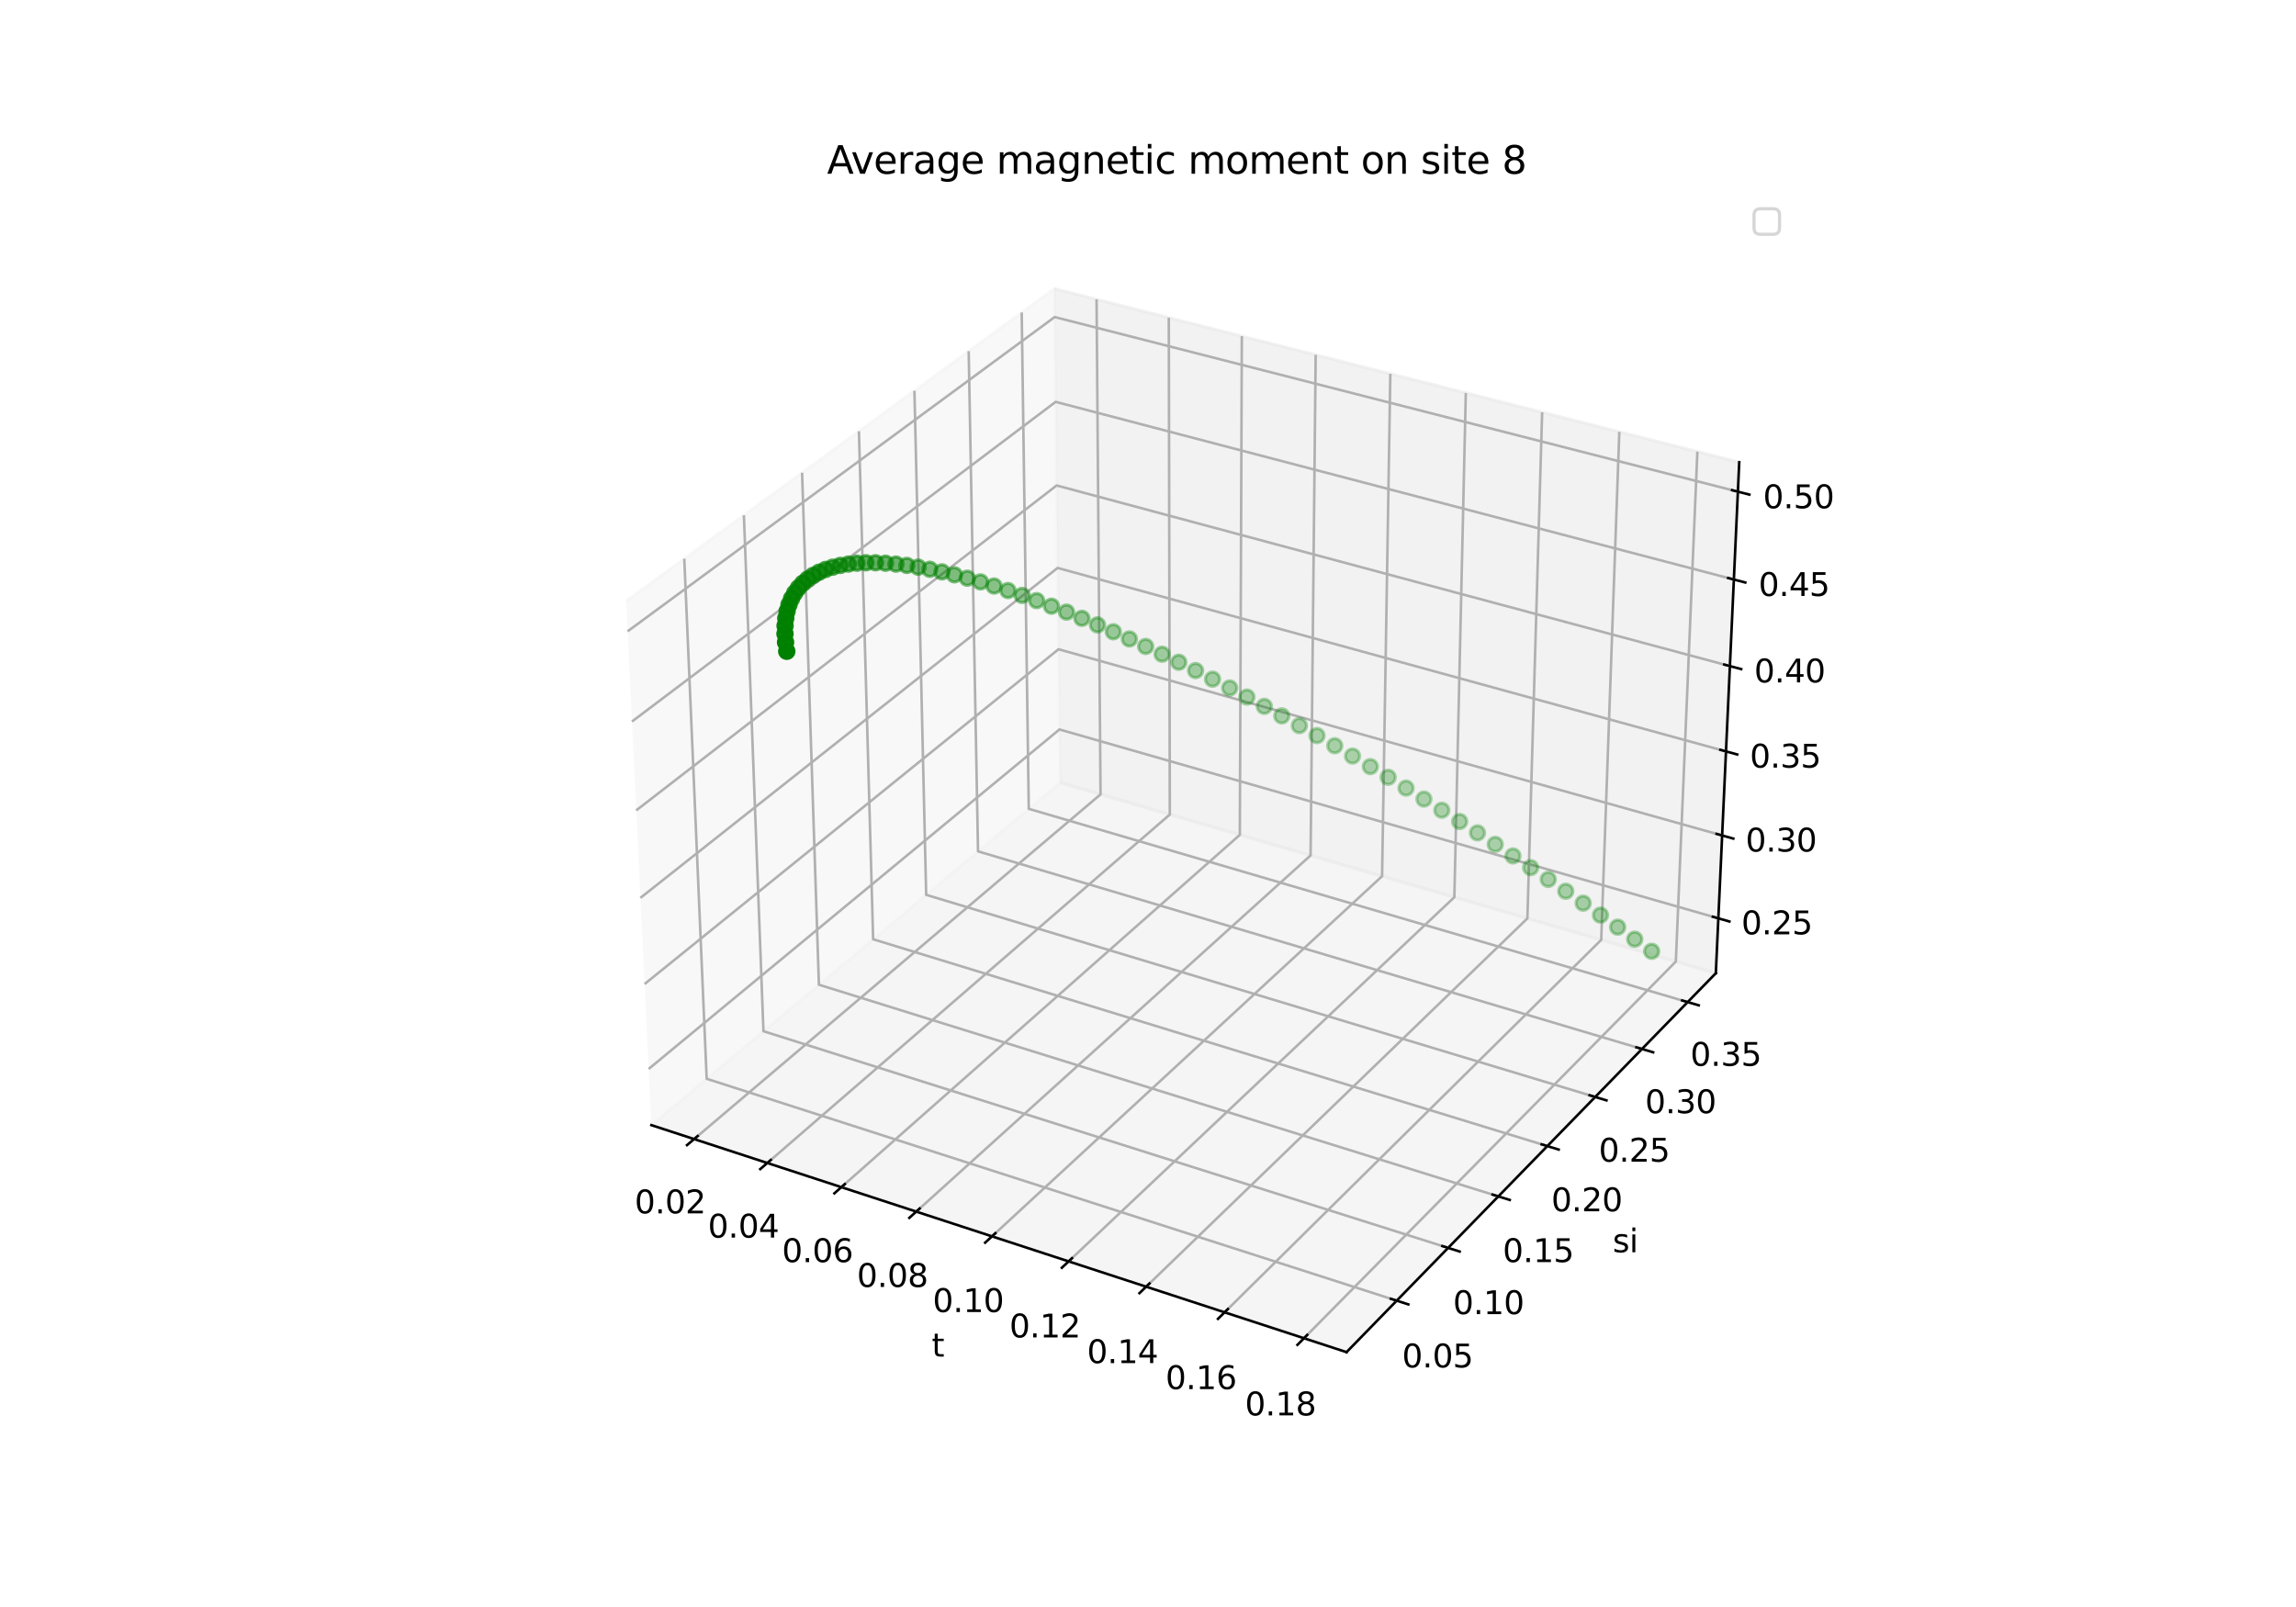 <?xml version="1.0" encoding="utf-8" standalone="no"?>
<!DOCTYPE svg PUBLIC "-//W3C//DTD SVG 1.1//EN"
  "http://www.w3.org/Graphics/SVG/1.1/DTD/svg11.dtd">
<svg xmlns:xlink="http://www.w3.org/1999/xlink" width="720pt" height="504pt" viewBox="0 0 720 504" xmlns="http://www.w3.org/2000/svg" version="1.1">
 <defs>
  <style type="text/css">*{stroke-linejoin: round; stroke-linecap: butt}</style>
 </defs>
 <g id="figure_1">
  <g id="patch_1">
   <path d="M 0 504 
L 720 504 
L 720 0 
L 0 0 
z
" style="fill: #ffffff"/>
  </g>
  <g id="patch_2">
   <path d="M 174.96 448.56 
L 563.04 448.56 
L 563.04 60.48 
L 174.96 60.48 
z
" style="fill: #ffffff"/>
  </g>
  <g id="pane3d_1">
   <g id="patch_3">
    <path d="M 204.263 352.872 
L 332.419 245.448 
L 330.638 90.525 
L 196.348 188.523 
" style="fill: #f2f2f2; opacity: 0.5; stroke: #f2f2f2; stroke-linejoin: miter"/>
   </g>
  </g>
  <g id="pane3d_2">
   <g id="patch_4">
    <path d="M 332.419 245.448 
L 538.065 305.222 
L 545.404 144.961 
L 330.638 90.525 
" style="fill: #e6e6e6; opacity: 0.5; stroke: #e6e6e6; stroke-linejoin: miter"/>
   </g>
  </g>
  <g id="pane3d_3">
   <g id="patch_5">
    <path d="M 204.263 352.872 
L 422.257 424.069 
L 538.065 305.222 
L 332.419 245.448 
" style="fill: #ececec; opacity: 0.5; stroke: #ececec; stroke-linejoin: miter"/>
   </g>
  </g>
  <g id="axis3d_1">
   <g id="line2d_1">
    <path d="M 204.263 352.872 
L 422.257 424.069 
" style="fill: none; stroke: #000000; stroke-width: 0.8; stroke-linecap: square"/>
   </g>
   <g id="text_1">
    <!-- t -->
    <g transform="translate(292.177 425.472) scale(0.1 -0.1)">
     <defs>
      <path id="DejaVuSans-74" d="M 1172 4494 
L 1172 3500 
L 2356 3500 
L 2356 3053 
L 1172 3053 
L 1172 1153 
Q 1172 725 1289 603 
Q 1406 481 1766 481 
L 2356 481 
L 2356 0 
L 1766 0 
Q 1100 0 847 248 
Q 594 497 594 1153 
L 594 3053 
L 172 3053 
L 172 3500 
L 594 3500 
L 594 4494 
L 1172 4494 
z
" transform="scale(0.016)"/>
     </defs>
     <use xlink:href="#DejaVuSans-74"/>
    </g>
   </g>
   <g id="Line3DCollection_1">
    <path d="M 217.664 357.249 
L 345.114 249.138 
L 343.87 93.878 
" style="fill: none; stroke: #b0b0b0; stroke-width: 0.8"/>
    <path d="M 240.619 364.746 
L 366.842 255.454 
L 366.524 99.621 
" style="fill: none; stroke: #b0b0b0; stroke-width: 0.8"/>
    <path d="M 263.835 372.328 
L 388.798 261.835 
L 389.427 105.426 
" style="fill: none; stroke: #b0b0b0; stroke-width: 0.8"/>
    <path d="M 287.319 379.998 
L 410.985 268.284 
L 412.581 111.295 
" style="fill: none; stroke: #b0b0b0; stroke-width: 0.8"/>
    <path d="M 311.074 387.756 
L 433.407 274.802 
L 435.991 117.228 
" style="fill: none; stroke: #b0b0b0; stroke-width: 0.8"/>
    <path d="M 335.105 395.605 
L 456.068 281.388 
L 459.661 123.228 
" style="fill: none; stroke: #b0b0b0; stroke-width: 0.8"/>
    <path d="M 359.418 403.546 
L 478.972 288.045 
L 483.597 129.295 
" style="fill: none; stroke: #b0b0b0; stroke-width: 0.8"/>
    <path d="M 384.017 411.58 
L 502.122 294.774 
L 507.801 135.43 
" style="fill: none; stroke: #b0b0b0; stroke-width: 0.8"/>
    <path d="M 408.906 419.709 
L 525.523 301.576 
L 532.279 141.635 
" style="fill: none; stroke: #b0b0b0; stroke-width: 0.8"/>
   </g>
   <g id="xtick_1">
    <g id="line2d_2">
     <path d="M 218.774 356.307 
L 215.44 359.136 
" style="fill: none; stroke: #000000; stroke-width: 0.8; stroke-linecap: square"/>
    </g>
    <g id="text_2">
     <!-- 0.02 -->
     <g transform="translate(199.012 380.541) scale(0.1 -0.1)">
      <defs>
       <path id="DejaVuSans-30" d="M 2034 4250 
Q 1547 4250 1301 3770 
Q 1056 3291 1056 2328 
Q 1056 1369 1301 889 
Q 1547 409 2034 409 
Q 2525 409 2770 889 
Q 3016 1369 3016 2328 
Q 3016 3291 2770 3770 
Q 2525 4250 2034 4250 
z
M 2034 4750 
Q 2819 4750 3233 4129 
Q 3647 3509 3647 2328 
Q 3647 1150 3233 529 
Q 2819 -91 2034 -91 
Q 1250 -91 836 529 
Q 422 1150 422 2328 
Q 422 3509 836 4129 
Q 1250 4750 2034 4750 
z
" transform="scale(0.016)"/>
       <path id="DejaVuSans-2e" d="M 684 794 
L 1344 794 
L 1344 0 
L 684 0 
L 684 794 
z
" transform="scale(0.016)"/>
       <path id="DejaVuSans-32" d="M 1228 531 
L 3431 531 
L 3431 0 
L 469 0 
L 469 531 
Q 828 903 1448 1529 
Q 2069 2156 2228 2338 
Q 2531 2678 2651 2914 
Q 2772 3150 2772 3378 
Q 2772 3750 2511 3984 
Q 2250 4219 1831 4219 
Q 1534 4219 1204 4116 
Q 875 4013 500 3803 
L 500 4441 
Q 881 4594 1212 4672 
Q 1544 4750 1819 4750 
Q 2544 4750 2975 4387 
Q 3406 4025 3406 3419 
Q 3406 3131 3298 2873 
Q 3191 2616 2906 2266 
Q 2828 2175 2409 1742 
Q 1991 1309 1228 531 
z
" transform="scale(0.016)"/>
      </defs>
      <use xlink:href="#DejaVuSans-30"/>
      <use xlink:href="#DejaVuSans-2e" x="63.623"/>
      <use xlink:href="#DejaVuSans-30" x="95.41"/>
      <use xlink:href="#DejaVuSans-32" x="159.033"/>
     </g>
    </g>
   </g>
   <g id="xtick_2">
    <g id="line2d_3">
     <path d="M 241.718 363.794 
L 238.415 366.654 
" style="fill: none; stroke: #000000; stroke-width: 0.8; stroke-linecap: square"/>
    </g>
    <g id="text_3">
     <!-- 0.04 -->
     <g transform="translate(221.982 388.146) scale(0.1 -0.1)">
      <defs>
       <path id="DejaVuSans-34" d="M 2419 4116 
L 825 1625 
L 2419 1625 
L 2419 4116 
z
M 2253 4666 
L 3047 4666 
L 3047 1625 
L 3713 1625 
L 3713 1100 
L 3047 1100 
L 3047 0 
L 2419 0 
L 2419 1100 
L 313 1100 
L 313 1709 
L 2253 4666 
z
" transform="scale(0.016)"/>
      </defs>
      <use xlink:href="#DejaVuSans-30"/>
      <use xlink:href="#DejaVuSans-2e" x="63.623"/>
      <use xlink:href="#DejaVuSans-30" x="95.41"/>
      <use xlink:href="#DejaVuSans-34" x="159.033"/>
     </g>
    </g>
   </g>
   <g id="xtick_3">
    <g id="line2d_4">
     <path d="M 264.924 371.365 
L 261.652 374.259 
" style="fill: none; stroke: #000000; stroke-width: 0.8; stroke-linecap: square"/>
    </g>
    <g id="text_4">
     <!-- 0.06 -->
     <g transform="translate(245.215 395.839) scale(0.1 -0.1)">
      <defs>
       <path id="DejaVuSans-36" d="M 2113 2584 
Q 1688 2584 1439 2293 
Q 1191 2003 1191 1497 
Q 1191 994 1439 701 
Q 1688 409 2113 409 
Q 2538 409 2786 701 
Q 3034 994 3034 1497 
Q 3034 2003 2786 2293 
Q 2538 2584 2113 2584 
z
M 3366 4563 
L 3366 3988 
Q 3128 4100 2886 4159 
Q 2644 4219 2406 4219 
Q 1781 4219 1451 3797 
Q 1122 3375 1075 2522 
Q 1259 2794 1537 2939 
Q 1816 3084 2150 3084 
Q 2853 3084 3261 2657 
Q 3669 2231 3669 1497 
Q 3669 778 3244 343 
Q 2819 -91 2113 -91 
Q 1303 -91 875 529 
Q 447 1150 447 2328 
Q 447 3434 972 4092 
Q 1497 4750 2381 4750 
Q 2619 4750 2861 4703 
Q 3103 4656 3366 4563 
z
" transform="scale(0.016)"/>
      </defs>
      <use xlink:href="#DejaVuSans-30"/>
      <use xlink:href="#DejaVuSans-2e" x="63.623"/>
      <use xlink:href="#DejaVuSans-30" x="95.41"/>
      <use xlink:href="#DejaVuSans-36" x="159.033"/>
     </g>
    </g>
   </g>
   <g id="xtick_4">
    <g id="line2d_5">
     <path d="M 288.397 379.024 
L 285.157 381.951 
" style="fill: none; stroke: #000000; stroke-width: 0.8; stroke-linecap: square"/>
    </g>
    <g id="text_5">
     <!-- 0.08 -->
     <g transform="translate(268.716 403.62) scale(0.1 -0.1)">
      <defs>
       <path id="DejaVuSans-38" d="M 2034 2216 
Q 1584 2216 1326 1975 
Q 1069 1734 1069 1313 
Q 1069 891 1326 650 
Q 1584 409 2034 409 
Q 2484 409 2743 651 
Q 3003 894 3003 1313 
Q 3003 1734 2745 1975 
Q 2488 2216 2034 2216 
z
M 1403 2484 
Q 997 2584 770 2862 
Q 544 3141 544 3541 
Q 544 4100 942 4425 
Q 1341 4750 2034 4750 
Q 2731 4750 3128 4425 
Q 3525 4100 3525 3541 
Q 3525 3141 3298 2862 
Q 3072 2584 2669 2484 
Q 3125 2378 3379 2068 
Q 3634 1759 3634 1313 
Q 3634 634 3220 271 
Q 2806 -91 2034 -91 
Q 1263 -91 848 271 
Q 434 634 434 1313 
Q 434 1759 690 2068 
Q 947 2378 1403 2484 
z
M 1172 3481 
Q 1172 3119 1398 2916 
Q 1625 2713 2034 2713 
Q 2441 2713 2670 2916 
Q 2900 3119 2900 3481 
Q 2900 3844 2670 4047 
Q 2441 4250 2034 4250 
Q 1625 4250 1398 4047 
Q 1172 3844 1172 3481 
z
" transform="scale(0.016)"/>
      </defs>
      <use xlink:href="#DejaVuSans-30"/>
      <use xlink:href="#DejaVuSans-2e" x="63.623"/>
      <use xlink:href="#DejaVuSans-30" x="95.41"/>
      <use xlink:href="#DejaVuSans-38" x="159.033"/>
     </g>
    </g>
   </g>
   <g id="xtick_5">
    <g id="line2d_6">
     <path d="M 312.141 386.771 
L 308.935 389.732 
" style="fill: none; stroke: #000000; stroke-width: 0.8; stroke-linecap: square"/>
    </g>
    <g id="text_6">
     <!-- 0.10 -->
     <g transform="translate(292.49 411.492) scale(0.1 -0.1)">
      <defs>
       <path id="DejaVuSans-31" d="M 794 531 
L 1825 531 
L 1825 4091 
L 703 3866 
L 703 4441 
L 1819 4666 
L 2450 4666 
L 2450 531 
L 3481 531 
L 3481 0 
L 794 0 
L 794 531 
z
" transform="scale(0.016)"/>
      </defs>
      <use xlink:href="#DejaVuSans-30"/>
      <use xlink:href="#DejaVuSans-2e" x="63.623"/>
      <use xlink:href="#DejaVuSans-31" x="95.41"/>
      <use xlink:href="#DejaVuSans-30" x="159.033"/>
     </g>
    </g>
   </g>
   <g id="xtick_6">
    <g id="line2d_7">
     <path d="M 336.161 394.608 
L 332.989 397.603 
" style="fill: none; stroke: #000000; stroke-width: 0.8; stroke-linecap: square"/>
    </g>
    <g id="text_7">
     <!-- 0.12 -->
     <g transform="translate(316.541 419.455) scale(0.1 -0.1)">
      <use xlink:href="#DejaVuSans-30"/>
      <use xlink:href="#DejaVuSans-2e" x="63.623"/>
      <use xlink:href="#DejaVuSans-31" x="95.41"/>
      <use xlink:href="#DejaVuSans-32" x="159.033"/>
     </g>
    </g>
   </g>
   <g id="xtick_7">
    <g id="line2d_8">
     <path d="M 360.462 402.537 
L 357.325 405.567 
" style="fill: none; stroke: #000000; stroke-width: 0.8; stroke-linecap: square"/>
    </g>
    <g id="text_8">
     <!-- 0.14 -->
     <g transform="translate(340.874 427.512) scale(0.1 -0.1)">
      <use xlink:href="#DejaVuSans-30"/>
      <use xlink:href="#DejaVuSans-2e" x="63.623"/>
      <use xlink:href="#DejaVuSans-31" x="95.41"/>
      <use xlink:href="#DejaVuSans-34" x="159.033"/>
     </g>
    </g>
   </g>
   <g id="xtick_8">
    <g id="line2d_9">
     <path d="M 385.048 410.559 
L 381.948 413.625 
" style="fill: none; stroke: #000000; stroke-width: 0.8; stroke-linecap: square"/>
    </g>
    <g id="text_9">
     <!-- 0.16 -->
     <g transform="translate(365.494 435.663) scale(0.1 -0.1)">
      <use xlink:href="#DejaVuSans-30"/>
      <use xlink:href="#DejaVuSans-2e" x="63.623"/>
      <use xlink:href="#DejaVuSans-31" x="95.41"/>
      <use xlink:href="#DejaVuSans-36" x="159.033"/>
     </g>
    </g>
   </g>
   <g id="xtick_9">
    <g id="line2d_10">
     <path d="M 409.926 418.676 
L 406.863 421.778 
" style="fill: none; stroke: #000000; stroke-width: 0.8; stroke-linecap: square"/>
    </g>
    <g id="text_10">
     <!-- 0.18 -->
     <g transform="translate(390.406 443.912) scale(0.1 -0.1)">
      <use xlink:href="#DejaVuSans-30"/>
      <use xlink:href="#DejaVuSans-2e" x="63.623"/>
      <use xlink:href="#DejaVuSans-31" x="95.41"/>
      <use xlink:href="#DejaVuSans-38" x="159.033"/>
     </g>
    </g>
   </g>
  </g>
  <g id="axis3d_2">
   <g id="line2d_11">
    <path d="M 538.065 305.222 
L 422.257 424.069 
" style="fill: none; stroke: #000000; stroke-width: 0.8; stroke-linecap: square"/>
   </g>
   <g id="text_11">
    <!-- si -->
    <g transform="translate(505.72 392.744) scale(0.1 -0.1)">
     <defs>
      <path id="DejaVuSans-73" d="M 2834 3397 
L 2834 2853 
Q 2591 2978 2328 3040 
Q 2066 3103 1784 3103 
Q 1356 3103 1142 2972 
Q 928 2841 928 2578 
Q 928 2378 1081 2264 
Q 1234 2150 1697 2047 
L 1894 2003 
Q 2506 1872 2764 1633 
Q 3022 1394 3022 966 
Q 3022 478 2636 193 
Q 2250 -91 1575 -91 
Q 1294 -91 989 -36 
Q 684 19 347 128 
L 347 722 
Q 666 556 975 473 
Q 1284 391 1588 391 
Q 1994 391 2212 530 
Q 2431 669 2431 922 
Q 2431 1156 2273 1281 
Q 2116 1406 1581 1522 
L 1381 1569 
Q 847 1681 609 1914 
Q 372 2147 372 2553 
Q 372 3047 722 3315 
Q 1072 3584 1716 3584 
Q 2034 3584 2315 3537 
Q 2597 3491 2834 3397 
z
" transform="scale(0.016)"/>
      <path id="DejaVuSans-69" d="M 603 3500 
L 1178 3500 
L 1178 0 
L 603 0 
L 603 3500 
z
M 603 4863 
L 1178 4863 
L 1178 4134 
L 603 4134 
L 603 4863 
z
" transform="scale(0.016)"/>
     </defs>
     <use xlink:href="#DejaVuSans-73"/>
     <use xlink:href="#DejaVuSans-69" x="52.1"/>
    </g>
   </g>
   <g id="Line3DCollection_2">
    <path d="M 214.581 175.217 
L 221.606 338.334 
L 437.989 407.924 
" style="fill: none; stroke: #b0b0b0; stroke-width: 0.8"/>
    <path d="M 233.275 161.576 
L 239.406 323.414 
L 454.116 391.374 
" style="fill: none; stroke: #b0b0b0; stroke-width: 0.8"/>
    <path d="M 251.525 148.258 
L 256.802 308.833 
L 469.858 375.219 
" style="fill: none; stroke: #b0b0b0; stroke-width: 0.8"/>
    <path d="M 269.348 135.251 
L 273.807 294.578 
L 485.228 359.446 
" style="fill: none; stroke: #b0b0b0; stroke-width: 0.8"/>
    <path d="M 286.757 122.547 
L 290.436 280.64 
L 500.24 344.04 
" style="fill: none; stroke: #b0b0b0; stroke-width: 0.8"/>
    <path d="M 303.769 110.133 
L 306.699 267.008 
L 514.905 328.989 
" style="fill: none; stroke: #b0b0b0; stroke-width: 0.8"/>
    <path d="M 320.395 98 
L 322.61 253.671 
L 529.237 314.282 
" style="fill: none; stroke: #b0b0b0; stroke-width: 0.8"/>
   </g>
   <g id="xtick_10">
    <g id="line2d_12">
     <path d="M 436.166 407.338 
L 441.64 409.098 
" style="fill: none; stroke: #000000; stroke-width: 0.8; stroke-linecap: square"/>
    </g>
    <g id="text_12">
     <!-- 0.05 -->
     <g transform="translate(439.664 428.863) scale(0.1 -0.1)">
      <defs>
       <path id="DejaVuSans-35" d="M 691 4666 
L 3169 4666 
L 3169 4134 
L 1269 4134 
L 1269 2991 
Q 1406 3038 1543 3061 
Q 1681 3084 1819 3084 
Q 2600 3084 3056 2656 
Q 3513 2228 3513 1497 
Q 3513 744 3044 326 
Q 2575 -91 1722 -91 
Q 1428 -91 1123 -41 
Q 819 9 494 109 
L 494 744 
Q 775 591 1075 516 
Q 1375 441 1709 441 
Q 2250 441 2565 725 
Q 2881 1009 2881 1497 
Q 2881 1984 2565 2268 
Q 2250 2553 1709 2553 
Q 1456 2553 1204 2497 
Q 953 2441 691 2322 
L 691 4666 
z
" transform="scale(0.016)"/>
      </defs>
      <use xlink:href="#DejaVuSans-30"/>
      <use xlink:href="#DejaVuSans-2e" x="63.623"/>
      <use xlink:href="#DejaVuSans-30" x="95.41"/>
      <use xlink:href="#DejaVuSans-35" x="159.033"/>
     </g>
    </g>
   </g>
   <g id="xtick_11">
    <g id="line2d_13">
     <path d="M 452.308 390.802 
L 457.736 392.52 
" style="fill: none; stroke: #000000; stroke-width: 0.8; stroke-linecap: square"/>
    </g>
    <g id="text_13">
     <!-- 0.10 -->
     <g transform="translate(455.642 412.145) scale(0.1 -0.1)">
      <use xlink:href="#DejaVuSans-30"/>
      <use xlink:href="#DejaVuSans-2e" x="63.623"/>
      <use xlink:href="#DejaVuSans-31" x="95.41"/>
      <use xlink:href="#DejaVuSans-30" x="159.033"/>
     </g>
    </g>
   </g>
   <g id="xtick_12">
    <g id="line2d_14">
     <path d="M 468.065 374.661 
L 473.448 376.338 
" style="fill: none; stroke: #000000; stroke-width: 0.8; stroke-linecap: square"/>
    </g>
    <g id="text_14">
     <!-- 0.15 -->
     <g transform="translate(471.239 395.826) scale(0.1 -0.1)">
      <use xlink:href="#DejaVuSans-30"/>
      <use xlink:href="#DejaVuSans-2e" x="63.623"/>
      <use xlink:href="#DejaVuSans-31" x="95.41"/>
      <use xlink:href="#DejaVuSans-35" x="159.033"/>
     </g>
    </g>
   </g>
   <g id="xtick_13">
    <g id="line2d_15">
     <path d="M 483.45 358.9 
L 488.788 360.538 
" style="fill: none; stroke: #000000; stroke-width: 0.8; stroke-linecap: square"/>
    </g>
    <g id="text_15">
     <!-- 0.20 -->
     <g transform="translate(486.467 379.893) scale(0.1 -0.1)">
      <use xlink:href="#DejaVuSans-30"/>
      <use xlink:href="#DejaVuSans-2e" x="63.623"/>
      <use xlink:href="#DejaVuSans-32" x="95.41"/>
      <use xlink:href="#DejaVuSans-30" x="159.033"/>
     </g>
    </g>
   </g>
   <g id="xtick_14">
    <g id="line2d_16">
     <path d="M 498.476 343.507 
L 503.771 345.107 
" style="fill: none; stroke: #000000; stroke-width: 0.8; stroke-linecap: square"/>
    </g>
    <g id="text_16">
     <!-- 0.25 -->
     <g transform="translate(501.341 364.331) scale(0.1 -0.1)">
      <use xlink:href="#DejaVuSans-30"/>
      <use xlink:href="#DejaVuSans-2e" x="63.623"/>
      <use xlink:href="#DejaVuSans-32" x="95.41"/>
      <use xlink:href="#DejaVuSans-35" x="159.033"/>
     </g>
    </g>
   </g>
   <g id="xtick_15">
    <g id="line2d_17">
     <path d="M 513.156 328.469 
L 518.407 330.032 
" style="fill: none; stroke: #000000; stroke-width: 0.8; stroke-linecap: square"/>
    </g>
    <g id="text_17">
     <!-- 0.30 -->
     <g transform="translate(515.871 349.129) scale(0.1 -0.1)">
      <defs>
       <path id="DejaVuSans-33" d="M 2597 2516 
Q 3050 2419 3304 2112 
Q 3559 1806 3559 1356 
Q 3559 666 3084 287 
Q 2609 -91 1734 -91 
Q 1441 -91 1130 -33 
Q 819 25 488 141 
L 488 750 
Q 750 597 1062 519 
Q 1375 441 1716 441 
Q 2309 441 2620 675 
Q 2931 909 2931 1356 
Q 2931 1769 2642 2001 
Q 2353 2234 1838 2234 
L 1294 2234 
L 1294 2753 
L 1863 2753 
Q 2328 2753 2575 2939 
Q 2822 3125 2822 3475 
Q 2822 3834 2567 4026 
Q 2313 4219 1838 4219 
Q 1578 4219 1281 4162 
Q 984 4106 628 3988 
L 628 4550 
Q 988 4650 1302 4700 
Q 1616 4750 1894 4750 
Q 2613 4750 3031 4423 
Q 3450 4097 3450 3541 
Q 3450 3153 3228 2886 
Q 3006 2619 2597 2516 
z
" transform="scale(0.016)"/>
      </defs>
      <use xlink:href="#DejaVuSans-30"/>
      <use xlink:href="#DejaVuSans-2e" x="63.623"/>
      <use xlink:href="#DejaVuSans-33" x="95.41"/>
      <use xlink:href="#DejaVuSans-30" x="159.033"/>
     </g>
    </g>
   </g>
   <g id="xtick_16">
    <g id="line2d_18">
     <path d="M 527.502 313.773 
L 532.71 315.301 
" style="fill: none; stroke: #000000; stroke-width: 0.8; stroke-linecap: square"/>
    </g>
    <g id="text_18">
     <!-- 0.35 -->
     <g transform="translate(530.07 334.272) scale(0.1 -0.1)">
      <use xlink:href="#DejaVuSans-30"/>
      <use xlink:href="#DejaVuSans-2e" x="63.623"/>
      <use xlink:href="#DejaVuSans-33" x="95.41"/>
      <use xlink:href="#DejaVuSans-35" x="159.033"/>
     </g>
    </g>
   </g>
  </g>
  <g id="axis3d_3">
   <g id="line2d_19">
    <path d="M 538.065 305.222 
L 545.404 144.961 
" style="fill: none; stroke: #000000; stroke-width: 0.8; stroke-linecap: square"/>
   </g>
   <g id="Line3DCollection_3">
    <path d="M 538.853 288.011 
L 332.228 228.78 
L 203.414 335.249 
" style="fill: none; stroke: #b0b0b0; stroke-width: 0.8"/>
    <path d="M 540.043 262.023 
L 331.938 203.623 
L 202.132 308.625 
" style="fill: none; stroke: #b0b0b0; stroke-width: 0.8"/>
    <path d="M 541.251 235.655 
L 331.645 178.118 
L 200.83 281.599 
" style="fill: none; stroke: #b0b0b0; stroke-width: 0.8"/>
    <path d="M 542.476 208.901 
L 331.348 152.256 
L 199.509 254.16 
" style="fill: none; stroke: #b0b0b0; stroke-width: 0.8"/>
    <path d="M 543.719 181.751 
L 331.046 126.031 
L 198.167 226.3 
" style="fill: none; stroke: #b0b0b0; stroke-width: 0.8"/>
    <path d="M 544.981 154.197 
L 330.74 99.435 
L 196.805 198.009 
" style="fill: none; stroke: #b0b0b0; stroke-width: 0.8"/>
   </g>
   <g id="xtick_17">
    <g id="line2d_20">
     <path d="M 537.119 287.514 
L 542.327 289.007 
" style="fill: none; stroke: #000000; stroke-width: 0.8; stroke-linecap: square"/>
    </g>
    <g id="text_19">
     <!-- 0.25 -->
     <g transform="translate(546.072 293.025) scale(0.1 -0.1)">
      <use xlink:href="#DejaVuSans-30"/>
      <use xlink:href="#DejaVuSans-2e" x="63.623"/>
      <use xlink:href="#DejaVuSans-32" x="95.41"/>
      <use xlink:href="#DejaVuSans-35" x="159.033"/>
     </g>
    </g>
   </g>
   <g id="xtick_18">
    <g id="line2d_21">
     <path d="M 538.296 261.532 
L 543.543 263.005 
" style="fill: none; stroke: #000000; stroke-width: 0.8; stroke-linecap: square"/>
    </g>
    <g id="text_20">
     <!-- 0.30 -->
     <g transform="translate(547.392 267.072) scale(0.1 -0.1)">
      <use xlink:href="#DejaVuSans-30"/>
      <use xlink:href="#DejaVuSans-2e" x="63.623"/>
      <use xlink:href="#DejaVuSans-33" x="95.41"/>
      <use xlink:href="#DejaVuSans-30" x="159.033"/>
     </g>
    </g>
   </g>
   <g id="xtick_19">
    <g id="line2d_22">
     <path d="M 539.49 235.172 
L 544.777 236.623 
" style="fill: none; stroke: #000000; stroke-width: 0.8; stroke-linecap: square"/>
    </g>
    <g id="text_21">
     <!-- 0.35 -->
     <g transform="translate(548.732 240.741) scale(0.1 -0.1)">
      <use xlink:href="#DejaVuSans-30"/>
      <use xlink:href="#DejaVuSans-2e" x="63.623"/>
      <use xlink:href="#DejaVuSans-33" x="95.41"/>
      <use xlink:href="#DejaVuSans-35" x="159.033"/>
     </g>
    </g>
   </g>
   <g id="xtick_20">
    <g id="line2d_23">
     <path d="M 540.702 208.425 
L 546.029 209.854 
" style="fill: none; stroke: #000000; stroke-width: 0.8; stroke-linecap: square"/>
    </g>
    <g id="text_22">
     <!-- 0.40 -->
     <g transform="translate(550.09 214.025) scale(0.1 -0.1)">
      <use xlink:href="#DejaVuSans-30"/>
      <use xlink:href="#DejaVuSans-2e" x="63.623"/>
      <use xlink:href="#DejaVuSans-34" x="95.41"/>
      <use xlink:href="#DejaVuSans-30" x="159.033"/>
     </g>
    </g>
   </g>
   <g id="xtick_21">
    <g id="line2d_24">
     <path d="M 541.931 181.283 
L 547.299 182.689 
" style="fill: none; stroke: #000000; stroke-width: 0.8; stroke-linecap: square"/>
    </g>
    <g id="text_23">
     <!-- 0.45 -->
     <g transform="translate(551.469 186.915) scale(0.1 -0.1)">
      <use xlink:href="#DejaVuSans-30"/>
      <use xlink:href="#DejaVuSans-2e" x="63.623"/>
      <use xlink:href="#DejaVuSans-34" x="95.41"/>
      <use xlink:href="#DejaVuSans-35" x="159.033"/>
     </g>
    </g>
   </g>
   <g id="xtick_22">
    <g id="line2d_25">
     <path d="M 543.179 153.737 
L 548.589 155.119 
" style="fill: none; stroke: #000000; stroke-width: 0.8; stroke-linecap: square"/>
    </g>
    <g id="text_24">
     <!-- 0.50 -->
     <g transform="translate(552.869 159.402) scale(0.1 -0.1)">
      <use xlink:href="#DejaVuSans-30"/>
      <use xlink:href="#DejaVuSans-2e" x="63.623"/>
      <use xlink:href="#DejaVuSans-35" x="95.41"/>
      <use xlink:href="#DejaVuSans-30" x="159.033"/>
     </g>
    </g>
   </g>
  </g>
  <g id="axes_1">
   <g id="Path3DCollection_1">
    <defs>
     <path id="C0_0_2345809692" d="M 0 2.236 
C 0.593 2.236 1.162 2 1.581 1.581 
C 2 1.162 2.236 0.593 2.236 -0 
C 2.236 -0.593 2 -1.162 1.581 -1.581 
C 1.162 -2 0.593 -2.236 0 -2.236 
C -0.593 -2.236 -1.162 -2 -1.581 -1.581 
C -2 -1.162 -2.236 -0.593 -2.236 0 
C -2.236 0.593 -2 1.162 -1.581 1.581 
C -1.162 2 -0.593 2.236 0 2.236 
z
"/>
    </defs>
    <g clip-path="url(#pad2aa6cefa)">
     <use xlink:href="#C0_0_2345809692" x="446.528" y="250.618" style="fill: #008000; fill-opacity: 0.3; stroke: #008000; stroke-opacity: 0.3"/>
    </g>
    <g clip-path="url(#pad2aa6cefa)">
     <use xlink:href="#C0_0_2345809692" x="440.922" y="247.172" style="fill: #008000; fill-opacity: 0.3; stroke: #008000; stroke-opacity: 0.3"/>
    </g>
    <g clip-path="url(#pad2aa6cefa)">
     <use xlink:href="#C0_0_2345809692" x="452.131" y="254.108" style="fill: #008000; fill-opacity: 0.3; stroke: #008000; stroke-opacity: 0.3"/>
    </g>
    <g clip-path="url(#pad2aa6cefa)">
     <use xlink:href="#C0_0_2345809692" x="457.729" y="257.639" style="fill: #008000; fill-opacity: 0.301; stroke: #008000; stroke-opacity: 0.301"/>
    </g>
    <g clip-path="url(#pad2aa6cefa)">
     <use xlink:href="#C0_0_2345809692" x="435.319" y="243.773" style="fill: #008000; fill-opacity: 0.301; stroke: #008000; stroke-opacity: 0.301"/>
    </g>
    <g clip-path="url(#pad2aa6cefa)">
     <use xlink:href="#C0_0_2345809692" x="463.319" y="261.208" style="fill: #008000; fill-opacity: 0.302; stroke: #008000; stroke-opacity: 0.302"/>
    </g>
    <g clip-path="url(#pad2aa6cefa)">
     <use xlink:href="#C0_0_2345809692" x="429.721" y="240.423" style="fill: #008000; fill-opacity: 0.302; stroke: #008000; stroke-opacity: 0.302"/>
    </g>
    <g clip-path="url(#pad2aa6cefa)">
     <use xlink:href="#C0_0_2345809692" x="468.895" y="264.811" style="fill: #008000; fill-opacity: 0.303; stroke: #008000; stroke-opacity: 0.303"/>
    </g>
    <g clip-path="url(#pad2aa6cefa)">
     <use xlink:href="#C0_0_2345809692" x="424.133" y="237.126" style="fill: #008000; fill-opacity: 0.304; stroke: #008000; stroke-opacity: 0.304"/>
    </g>
    <g clip-path="url(#pad2aa6cefa)">
     <use xlink:href="#C0_0_2345809692" x="474.455" y="268.447" style="fill: #008000; fill-opacity: 0.305; stroke: #008000; stroke-opacity: 0.305"/>
    </g>
    <g clip-path="url(#pad2aa6cefa)">
     <use xlink:href="#C0_0_2345809692" x="418.559" y="233.885" style="fill: #008000; fill-opacity: 0.306; stroke: #008000; stroke-opacity: 0.306"/>
    </g>
    <g clip-path="url(#pad2aa6cefa)">
     <use xlink:href="#C0_0_2345809692" x="479.995" y="272.112" style="fill: #008000; fill-opacity: 0.308; stroke: #008000; stroke-opacity: 0.308"/>
    </g>
    <g clip-path="url(#pad2aa6cefa)">
     <use xlink:href="#C0_0_2345809692" x="413.001" y="230.702" style="fill: #008000; fill-opacity: 0.308; stroke: #008000; stroke-opacity: 0.308"/>
    </g>
    <g clip-path="url(#pad2aa6cefa)">
     <use xlink:href="#C0_0_2345809692" x="485.512" y="275.804" style="fill: #008000; fill-opacity: 0.31; stroke: #008000; stroke-opacity: 0.31"/>
    </g>
    <g clip-path="url(#pad2aa6cefa)">
     <use xlink:href="#C0_0_2345809692" x="407.465" y="227.581" style="fill: #008000; fill-opacity: 0.311; stroke: #008000; stroke-opacity: 0.311"/>
    </g>
    <g clip-path="url(#pad2aa6cefa)">
     <use xlink:href="#C0_0_2345809692" x="491.003" y="279.519" style="fill: #008000; fill-opacity: 0.313; stroke: #008000; stroke-opacity: 0.313"/>
    </g>
    <g clip-path="url(#pad2aa6cefa)">
     <use xlink:href="#C0_0_2345809692" x="401.955" y="224.524" style="fill: #008000; fill-opacity: 0.314; stroke: #008000; stroke-opacity: 0.314"/>
    </g>
    <g clip-path="url(#pad2aa6cefa)">
     <use xlink:href="#C0_0_2345809692" x="496.463" y="283.255" style="fill: #008000; fill-opacity: 0.317; stroke: #008000; stroke-opacity: 0.317"/>
    </g>
    <g clip-path="url(#pad2aa6cefa)">
     <use xlink:href="#C0_0_2345809692" x="396.473" y="221.535" style="fill: #008000; fill-opacity: 0.318; stroke: #008000; stroke-opacity: 0.318"/>
    </g>
    <g clip-path="url(#pad2aa6cefa)">
     <use xlink:href="#C0_0_2345809692" x="501.89" y="287.008" style="fill: #008000; fill-opacity: 0.321; stroke: #008000; stroke-opacity: 0.321"/>
    </g>
    <g clip-path="url(#pad2aa6cefa)">
     <use xlink:href="#C0_0_2345809692" x="391.025" y="218.616" style="fill: #008000; fill-opacity: 0.322; stroke: #008000; stroke-opacity: 0.322"/>
    </g>
    <g clip-path="url(#pad2aa6cefa)">
     <use xlink:href="#C0_0_2345809692" x="507.28" y="290.777" style="fill: #008000; fill-opacity: 0.325; stroke: #008000; stroke-opacity: 0.325"/>
    </g>
    <g clip-path="url(#pad2aa6cefa)">
     <use xlink:href="#C0_0_2345809692" x="385.614" y="215.77" style="fill: #008000; fill-opacity: 0.327; stroke: #008000; stroke-opacity: 0.327"/>
    </g>
    <g clip-path="url(#pad2aa6cefa)">
     <use xlink:href="#C0_0_2345809692" x="512.631" y="294.558" style="fill: #008000; fill-opacity: 0.33; stroke: #008000; stroke-opacity: 0.33"/>
    </g>
    <g clip-path="url(#pad2aa6cefa)">
     <use xlink:href="#C0_0_2345809692" x="380.244" y="213" style="fill: #008000; fill-opacity: 0.332; stroke: #008000; stroke-opacity: 0.332"/>
    </g>
    <g clip-path="url(#pad2aa6cefa)">
     <use xlink:href="#C0_0_2345809692" x="517.939" y="298.348" style="fill: #008000; fill-opacity: 0.335; stroke: #008000; stroke-opacity: 0.335"/>
    </g>
    <g clip-path="url(#pad2aa6cefa)">
     <use xlink:href="#C0_0_2345809692" x="374.92" y="210.309" style="fill: #008000; fill-opacity: 0.338; stroke: #008000; stroke-opacity: 0.338"/>
    </g>
    <g clip-path="url(#pad2aa6cefa)">
     <use xlink:href="#C0_0_2345809692" x="369.645" y="207.7" style="fill: #008000; fill-opacity: 0.344; stroke: #008000; stroke-opacity: 0.344"/>
    </g>
    <g clip-path="url(#pad2aa6cefa)">
     <use xlink:href="#C0_0_2345809692" x="364.424" y="205.176" style="fill: #008000; fill-opacity: 0.351; stroke: #008000; stroke-opacity: 0.351"/>
    </g>
    <g clip-path="url(#pad2aa6cefa)">
     <use xlink:href="#C0_0_2345809692" x="359.261" y="202.74" style="fill: #008000; fill-opacity: 0.358; stroke: #008000; stroke-opacity: 0.358"/>
    </g>
    <g clip-path="url(#pad2aa6cefa)">
     <use xlink:href="#C0_0_2345809692" x="354.16" y="200.394" style="fill: #008000; fill-opacity: 0.366; stroke: #008000; stroke-opacity: 0.366"/>
    </g>
    <g clip-path="url(#pad2aa6cefa)">
     <use xlink:href="#C0_0_2345809692" x="349.124" y="198.141" style="fill: #008000; fill-opacity: 0.374; stroke: #008000; stroke-opacity: 0.374"/>
    </g>
    <g clip-path="url(#pad2aa6cefa)">
     <use xlink:href="#C0_0_2345809692" x="344.159" y="195.984" style="fill: #008000; fill-opacity: 0.382; stroke: #008000; stroke-opacity: 0.382"/>
    </g>
    <g clip-path="url(#pad2aa6cefa)">
     <use xlink:href="#C0_0_2345809692" x="339.269" y="193.925" style="fill: #008000; fill-opacity: 0.391; stroke: #008000; stroke-opacity: 0.391"/>
    </g>
    <g clip-path="url(#pad2aa6cefa)">
     <use xlink:href="#C0_0_2345809692" x="334.457" y="191.969" style="fill: #008000; fill-opacity: 0.401; stroke: #008000; stroke-opacity: 0.401"/>
    </g>
    <g clip-path="url(#pad2aa6cefa)">
     <use xlink:href="#C0_0_2345809692" x="329.728" y="190.116" style="fill: #008000; fill-opacity: 0.411; stroke: #008000; stroke-opacity: 0.411"/>
    </g>
    <g clip-path="url(#pad2aa6cefa)">
     <use xlink:href="#C0_0_2345809692" x="325.086" y="188.37" style="fill: #008000; fill-opacity: 0.421; stroke: #008000; stroke-opacity: 0.421"/>
    </g>
    <g clip-path="url(#pad2aa6cefa)">
     <use xlink:href="#C0_0_2345809692" x="320.536" y="186.733" style="fill: #008000; fill-opacity: 0.432; stroke: #008000; stroke-opacity: 0.432"/>
    </g>
    <g clip-path="url(#pad2aa6cefa)">
     <use xlink:href="#C0_0_2345809692" x="316.081" y="185.208" style="fill: #008000; fill-opacity: 0.444; stroke: #008000; stroke-opacity: 0.444"/>
    </g>
    <g clip-path="url(#pad2aa6cefa)">
     <use xlink:href="#C0_0_2345809692" x="311.725" y="183.798" style="fill: #008000; fill-opacity: 0.456; stroke: #008000; stroke-opacity: 0.456"/>
    </g>
    <g clip-path="url(#pad2aa6cefa)">
     <use xlink:href="#C0_0_2345809692" x="307.473" y="182.504" style="fill: #008000; fill-opacity: 0.468; stroke: #008000; stroke-opacity: 0.468"/>
    </g>
    <g clip-path="url(#pad2aa6cefa)">
     <use xlink:href="#C0_0_2345809692" x="303.329" y="181.33" style="fill: #008000; fill-opacity: 0.481; stroke: #008000; stroke-opacity: 0.481"/>
    </g>
    <g clip-path="url(#pad2aa6cefa)">
     <use xlink:href="#C0_0_2345809692" x="299.297" y="180.277" style="fill: #008000; fill-opacity: 0.494; stroke: #008000; stroke-opacity: 0.494"/>
    </g>
    <g clip-path="url(#pad2aa6cefa)">
     <use xlink:href="#C0_0_2345809692" x="295.381" y="179.348" style="fill: #008000; fill-opacity: 0.508; stroke: #008000; stroke-opacity: 0.508"/>
    </g>
    <g clip-path="url(#pad2aa6cefa)">
     <use xlink:href="#C0_0_2345809692" x="291.586" y="178.545" style="fill: #008000; fill-opacity: 0.522; stroke: #008000; stroke-opacity: 0.522"/>
    </g>
    <g clip-path="url(#pad2aa6cefa)">
     <use xlink:href="#C0_0_2345809692" x="287.914" y="177.871" style="fill: #008000; fill-opacity: 0.537; stroke: #008000; stroke-opacity: 0.537"/>
    </g>
    <g clip-path="url(#pad2aa6cefa)">
     <use xlink:href="#C0_0_2345809692" x="284.371" y="177.327" style="fill: #008000; fill-opacity: 0.552; stroke: #008000; stroke-opacity: 0.552"/>
    </g>
    <g clip-path="url(#pad2aa6cefa)">
     <use xlink:href="#C0_0_2345809692" x="280.96" y="176.915" style="fill: #008000; fill-opacity: 0.567; stroke: #008000; stroke-opacity: 0.567"/>
    </g>
    <g clip-path="url(#pad2aa6cefa)">
     <use xlink:href="#C0_0_2345809692" x="277.686" y="176.637" style="fill: #008000; fill-opacity: 0.583; stroke: #008000; stroke-opacity: 0.583"/>
    </g>
    <g clip-path="url(#pad2aa6cefa)">
     <use xlink:href="#C0_0_2345809692" x="274.551" y="176.496" style="fill: #008000; fill-opacity: 0.599; stroke: #008000; stroke-opacity: 0.599"/>
    </g>
    <g clip-path="url(#pad2aa6cefa)">
     <use xlink:href="#C0_0_2345809692" x="271.561" y="176.493" style="fill: #008000; fill-opacity: 0.616; stroke: #008000; stroke-opacity: 0.616"/>
    </g>
    <g clip-path="url(#pad2aa6cefa)">
     <use xlink:href="#C0_0_2345809692" x="268.719" y="176.629" style="fill: #008000; fill-opacity: 0.633; stroke: #008000; stroke-opacity: 0.633"/>
    </g>
    <g clip-path="url(#pad2aa6cefa)">
     <use xlink:href="#C0_0_2345809692" x="266.028" y="176.906" style="fill: #008000; fill-opacity: 0.651; stroke: #008000; stroke-opacity: 0.651"/>
    </g>
    <g clip-path="url(#pad2aa6cefa)">
     <use xlink:href="#C0_0_2345809692" x="263.492" y="177.327" style="fill: #008000; fill-opacity: 0.669; stroke: #008000; stroke-opacity: 0.669"/>
    </g>
    <g clip-path="url(#pad2aa6cefa)">
     <use xlink:href="#C0_0_2345809692" x="261.115" y="177.891" style="fill: #008000; fill-opacity: 0.687; stroke: #008000; stroke-opacity: 0.687"/>
    </g>
    <g clip-path="url(#pad2aa6cefa)">
     <use xlink:href="#C0_0_2345809692" x="258.9" y="178.601" style="fill: #008000; fill-opacity: 0.706; stroke: #008000; stroke-opacity: 0.706"/>
    </g>
    <g clip-path="url(#pad2aa6cefa)">
     <use xlink:href="#C0_0_2345809692" x="256.852" y="179.458" style="fill: #008000; fill-opacity: 0.725; stroke: #008000; stroke-opacity: 0.725"/>
    </g>
    <g clip-path="url(#pad2aa6cefa)">
     <use xlink:href="#C0_0_2345809692" x="254.972" y="180.462" style="fill: #008000; fill-opacity: 0.744; stroke: #008000; stroke-opacity: 0.744"/>
    </g>
    <g clip-path="url(#pad2aa6cefa)">
     <use xlink:href="#C0_0_2345809692" x="253.266" y="181.615" style="fill: #008000; fill-opacity: 0.764; stroke: #008000; stroke-opacity: 0.764"/>
    </g>
    <g clip-path="url(#pad2aa6cefa)">
     <use xlink:href="#C0_0_2345809692" x="251.735" y="182.918" style="fill: #008000; fill-opacity: 0.784; stroke: #008000; stroke-opacity: 0.784"/>
    </g>
    <g clip-path="url(#pad2aa6cefa)">
     <use xlink:href="#C0_0_2345809692" x="250.383" y="184.37" style="fill: #008000; fill-opacity: 0.804; stroke: #008000; stroke-opacity: 0.804"/>
    </g>
    <g clip-path="url(#pad2aa6cefa)">
     <use xlink:href="#C0_0_2345809692" x="249.212" y="185.974" style="fill: #008000; fill-opacity: 0.825; stroke: #008000; stroke-opacity: 0.825"/>
    </g>
    <g clip-path="url(#pad2aa6cefa)">
     <use xlink:href="#C0_0_2345809692" x="248.227" y="187.729" style="fill: #008000; fill-opacity: 0.846; stroke: #008000; stroke-opacity: 0.846"/>
    </g>
    <g clip-path="url(#pad2aa6cefa)">
     <use xlink:href="#C0_0_2345809692" x="247.429" y="189.635" style="fill: #008000; fill-opacity: 0.867; stroke: #008000; stroke-opacity: 0.867"/>
    </g>
    <g clip-path="url(#pad2aa6cefa)">
     <use xlink:href="#C0_0_2345809692" x="246.822" y="191.693" style="fill: #008000; fill-opacity: 0.889; stroke: #008000; stroke-opacity: 0.889"/>
    </g>
    <g clip-path="url(#pad2aa6cefa)">
     <use xlink:href="#C0_0_2345809692" x="246.407" y="193.902" style="fill: #008000; fill-opacity: 0.911; stroke: #008000; stroke-opacity: 0.911"/>
    </g>
    <g clip-path="url(#pad2aa6cefa)">
     <use xlink:href="#C0_0_2345809692" x="246.187" y="196.263" style="fill: #008000; fill-opacity: 0.933; stroke: #008000; stroke-opacity: 0.933"/>
    </g>
    <g clip-path="url(#pad2aa6cefa)">
     <use xlink:href="#C0_0_2345809692" x="246.164" y="198.775" style="fill: #008000; fill-opacity: 0.955; stroke: #008000; stroke-opacity: 0.955"/>
    </g>
    <g clip-path="url(#pad2aa6cefa)">
     <use xlink:href="#C0_0_2345809692" x="246.341" y="201.438" style="fill: #008000; fill-opacity: 0.977; stroke: #008000; stroke-opacity: 0.977"/>
    </g>
    <g clip-path="url(#pad2aa6cefa)">
     <use xlink:href="#C0_0_2345809692" x="246.72" y="204.25" style="fill: #008000; stroke: #008000"/>
    </g>
   </g>
   <g id="text_25">
    <!-- Average magnetic moment on site 8 -->
    <g transform="translate(259.349 54.48) scale(0.12 -0.12)">
     <defs>
      <path id="DejaVuSans-41" d="M 2188 4044 
L 1331 1722 
L 3047 1722 
L 2188 4044 
z
M 1831 4666 
L 2547 4666 
L 4325 0 
L 3669 0 
L 3244 1197 
L 1141 1197 
L 716 0 
L 50 0 
L 1831 4666 
z
" transform="scale(0.016)"/>
      <path id="DejaVuSans-76" d="M 191 3500 
L 800 3500 
L 1894 563 
L 2988 3500 
L 3597 3500 
L 2284 0 
L 1503 0 
L 191 3500 
z
" transform="scale(0.016)"/>
      <path id="DejaVuSans-65" d="M 3597 1894 
L 3597 1613 
L 953 1613 
Q 991 1019 1311 708 
Q 1631 397 2203 397 
Q 2534 397 2845 478 
Q 3156 559 3463 722 
L 3463 178 
Q 3153 47 2828 -22 
Q 2503 -91 2169 -91 
Q 1331 -91 842 396 
Q 353 884 353 1716 
Q 353 2575 817 3079 
Q 1281 3584 2069 3584 
Q 2775 3584 3186 3129 
Q 3597 2675 3597 1894 
z
M 3022 2063 
Q 3016 2534 2758 2815 
Q 2500 3097 2075 3097 
Q 1594 3097 1305 2825 
Q 1016 2553 972 2059 
L 3022 2063 
z
" transform="scale(0.016)"/>
      <path id="DejaVuSans-72" d="M 2631 2963 
Q 2534 3019 2420 3045 
Q 2306 3072 2169 3072 
Q 1681 3072 1420 2755 
Q 1159 2438 1159 1844 
L 1159 0 
L 581 0 
L 581 3500 
L 1159 3500 
L 1159 2956 
Q 1341 3275 1631 3429 
Q 1922 3584 2338 3584 
Q 2397 3584 2469 3576 
Q 2541 3569 2628 3553 
L 2631 2963 
z
" transform="scale(0.016)"/>
      <path id="DejaVuSans-61" d="M 2194 1759 
Q 1497 1759 1228 1600 
Q 959 1441 959 1056 
Q 959 750 1161 570 
Q 1363 391 1709 391 
Q 2188 391 2477 730 
Q 2766 1069 2766 1631 
L 2766 1759 
L 2194 1759 
z
M 3341 1997 
L 3341 0 
L 2766 0 
L 2766 531 
Q 2569 213 2275 61 
Q 1981 -91 1556 -91 
Q 1019 -91 701 211 
Q 384 513 384 1019 
Q 384 1609 779 1909 
Q 1175 2209 1959 2209 
L 2766 2209 
L 2766 2266 
Q 2766 2663 2505 2880 
Q 2244 3097 1772 3097 
Q 1472 3097 1187 3025 
Q 903 2953 641 2809 
L 641 3341 
Q 956 3463 1253 3523 
Q 1550 3584 1831 3584 
Q 2591 3584 2966 3190 
Q 3341 2797 3341 1997 
z
" transform="scale(0.016)"/>
      <path id="DejaVuSans-67" d="M 2906 1791 
Q 2906 2416 2648 2759 
Q 2391 3103 1925 3103 
Q 1463 3103 1205 2759 
Q 947 2416 947 1791 
Q 947 1169 1205 825 
Q 1463 481 1925 481 
Q 2391 481 2648 825 
Q 2906 1169 2906 1791 
z
M 3481 434 
Q 3481 -459 3084 -895 
Q 2688 -1331 1869 -1331 
Q 1566 -1331 1297 -1286 
Q 1028 -1241 775 -1147 
L 775 -588 
Q 1028 -725 1275 -790 
Q 1522 -856 1778 -856 
Q 2344 -856 2625 -561 
Q 2906 -266 2906 331 
L 2906 616 
Q 2728 306 2450 153 
Q 2172 0 1784 0 
Q 1141 0 747 490 
Q 353 981 353 1791 
Q 353 2603 747 3093 
Q 1141 3584 1784 3584 
Q 2172 3584 2450 3431 
Q 2728 3278 2906 2969 
L 2906 3500 
L 3481 3500 
L 3481 434 
z
" transform="scale(0.016)"/>
      <path id="DejaVuSans-20" transform="scale(0.016)"/>
      <path id="DejaVuSans-6d" d="M 3328 2828 
Q 3544 3216 3844 3400 
Q 4144 3584 4550 3584 
Q 5097 3584 5394 3201 
Q 5691 2819 5691 2113 
L 5691 0 
L 5113 0 
L 5113 2094 
Q 5113 2597 4934 2840 
Q 4756 3084 4391 3084 
Q 3944 3084 3684 2787 
Q 3425 2491 3425 1978 
L 3425 0 
L 2847 0 
L 2847 2094 
Q 2847 2600 2669 2842 
Q 2491 3084 2119 3084 
Q 1678 3084 1418 2786 
Q 1159 2488 1159 1978 
L 1159 0 
L 581 0 
L 581 3500 
L 1159 3500 
L 1159 2956 
Q 1356 3278 1631 3431 
Q 1906 3584 2284 3584 
Q 2666 3584 2933 3390 
Q 3200 3197 3328 2828 
z
" transform="scale(0.016)"/>
      <path id="DejaVuSans-6e" d="M 3513 2113 
L 3513 0 
L 2938 0 
L 2938 2094 
Q 2938 2591 2744 2837 
Q 2550 3084 2163 3084 
Q 1697 3084 1428 2787 
Q 1159 2491 1159 1978 
L 1159 0 
L 581 0 
L 581 3500 
L 1159 3500 
L 1159 2956 
Q 1366 3272 1645 3428 
Q 1925 3584 2291 3584 
Q 2894 3584 3203 3211 
Q 3513 2838 3513 2113 
z
" transform="scale(0.016)"/>
      <path id="DejaVuSans-63" d="M 3122 3366 
L 3122 2828 
Q 2878 2963 2633 3030 
Q 2388 3097 2138 3097 
Q 1578 3097 1268 2742 
Q 959 2388 959 1747 
Q 959 1106 1268 751 
Q 1578 397 2138 397 
Q 2388 397 2633 464 
Q 2878 531 3122 666 
L 3122 134 
Q 2881 22 2623 -34 
Q 2366 -91 2075 -91 
Q 1284 -91 818 406 
Q 353 903 353 1747 
Q 353 2603 823 3093 
Q 1294 3584 2113 3584 
Q 2378 3584 2631 3529 
Q 2884 3475 3122 3366 
z
" transform="scale(0.016)"/>
      <path id="DejaVuSans-6f" d="M 1959 3097 
Q 1497 3097 1228 2736 
Q 959 2375 959 1747 
Q 959 1119 1226 758 
Q 1494 397 1959 397 
Q 2419 397 2687 759 
Q 2956 1122 2956 1747 
Q 2956 2369 2687 2733 
Q 2419 3097 1959 3097 
z
M 1959 3584 
Q 2709 3584 3137 3096 
Q 3566 2609 3566 1747 
Q 3566 888 3137 398 
Q 2709 -91 1959 -91 
Q 1206 -91 779 398 
Q 353 888 353 1747 
Q 353 2609 779 3096 
Q 1206 3584 1959 3584 
z
" transform="scale(0.016)"/>
     </defs>
     <use xlink:href="#DejaVuSans-41"/>
     <use xlink:href="#DejaVuSans-76" x="62.533"/>
     <use xlink:href="#DejaVuSans-65" x="121.713"/>
     <use xlink:href="#DejaVuSans-72" x="183.236"/>
     <use xlink:href="#DejaVuSans-61" x="224.35"/>
     <use xlink:href="#DejaVuSans-67" x="285.629"/>
     <use xlink:href="#DejaVuSans-65" x="349.105"/>
     <use xlink:href="#DejaVuSans-20" x="410.629"/>
     <use xlink:href="#DejaVuSans-6d" x="442.416"/>
     <use xlink:href="#DejaVuSans-61" x="539.828"/>
     <use xlink:href="#DejaVuSans-67" x="601.107"/>
     <use xlink:href="#DejaVuSans-6e" x="664.584"/>
     <use xlink:href="#DejaVuSans-65" x="727.963"/>
     <use xlink:href="#DejaVuSans-74" x="789.486"/>
     <use xlink:href="#DejaVuSans-69" x="828.695"/>
     <use xlink:href="#DejaVuSans-63" x="856.479"/>
     <use xlink:href="#DejaVuSans-20" x="911.459"/>
     <use xlink:href="#DejaVuSans-6d" x="943.246"/>
     <use xlink:href="#DejaVuSans-6f" x="1040.658"/>
     <use xlink:href="#DejaVuSans-6d" x="1101.84"/>
     <use xlink:href="#DejaVuSans-65" x="1199.252"/>
     <use xlink:href="#DejaVuSans-6e" x="1260.775"/>
     <use xlink:href="#DejaVuSans-74" x="1324.154"/>
     <use xlink:href="#DejaVuSans-20" x="1363.363"/>
     <use xlink:href="#DejaVuSans-6f" x="1395.15"/>
     <use xlink:href="#DejaVuSans-6e" x="1456.332"/>
     <use xlink:href="#DejaVuSans-20" x="1519.711"/>
     <use xlink:href="#DejaVuSans-73" x="1551.498"/>
     <use xlink:href="#DejaVuSans-69" x="1603.598"/>
     <use xlink:href="#DejaVuSans-74" x="1631.381"/>
     <use xlink:href="#DejaVuSans-65" x="1670.59"/>
     <use xlink:href="#DejaVuSans-20" x="1732.113"/>
     <use xlink:href="#DejaVuSans-38" x="1763.9"/>
    </g>
   </g>
   <g id="legend_1">
    <g id="patch_6">
     <path d="M 552.04 73.48 
L 556.04 73.48 
Q 558.04 73.48 558.04 71.48 
L 558.04 67.48 
Q 558.04 65.48 556.04 65.48 
L 552.04 65.48 
Q 550.04 65.48 550.04 67.48 
L 550.04 71.48 
Q 550.04 73.48 552.04 73.48 
z
" style="fill: #ffffff; opacity: 0.8; stroke: #cccccc; stroke-linejoin: miter"/>
    </g>
   </g>
  </g>
 </g>
 <defs>
  <clipPath id="pad2aa6cefa">
   <rect x="174.96" y="60.48" width="388.08" height="388.08"/>
  </clipPath>
 </defs>
</svg>
